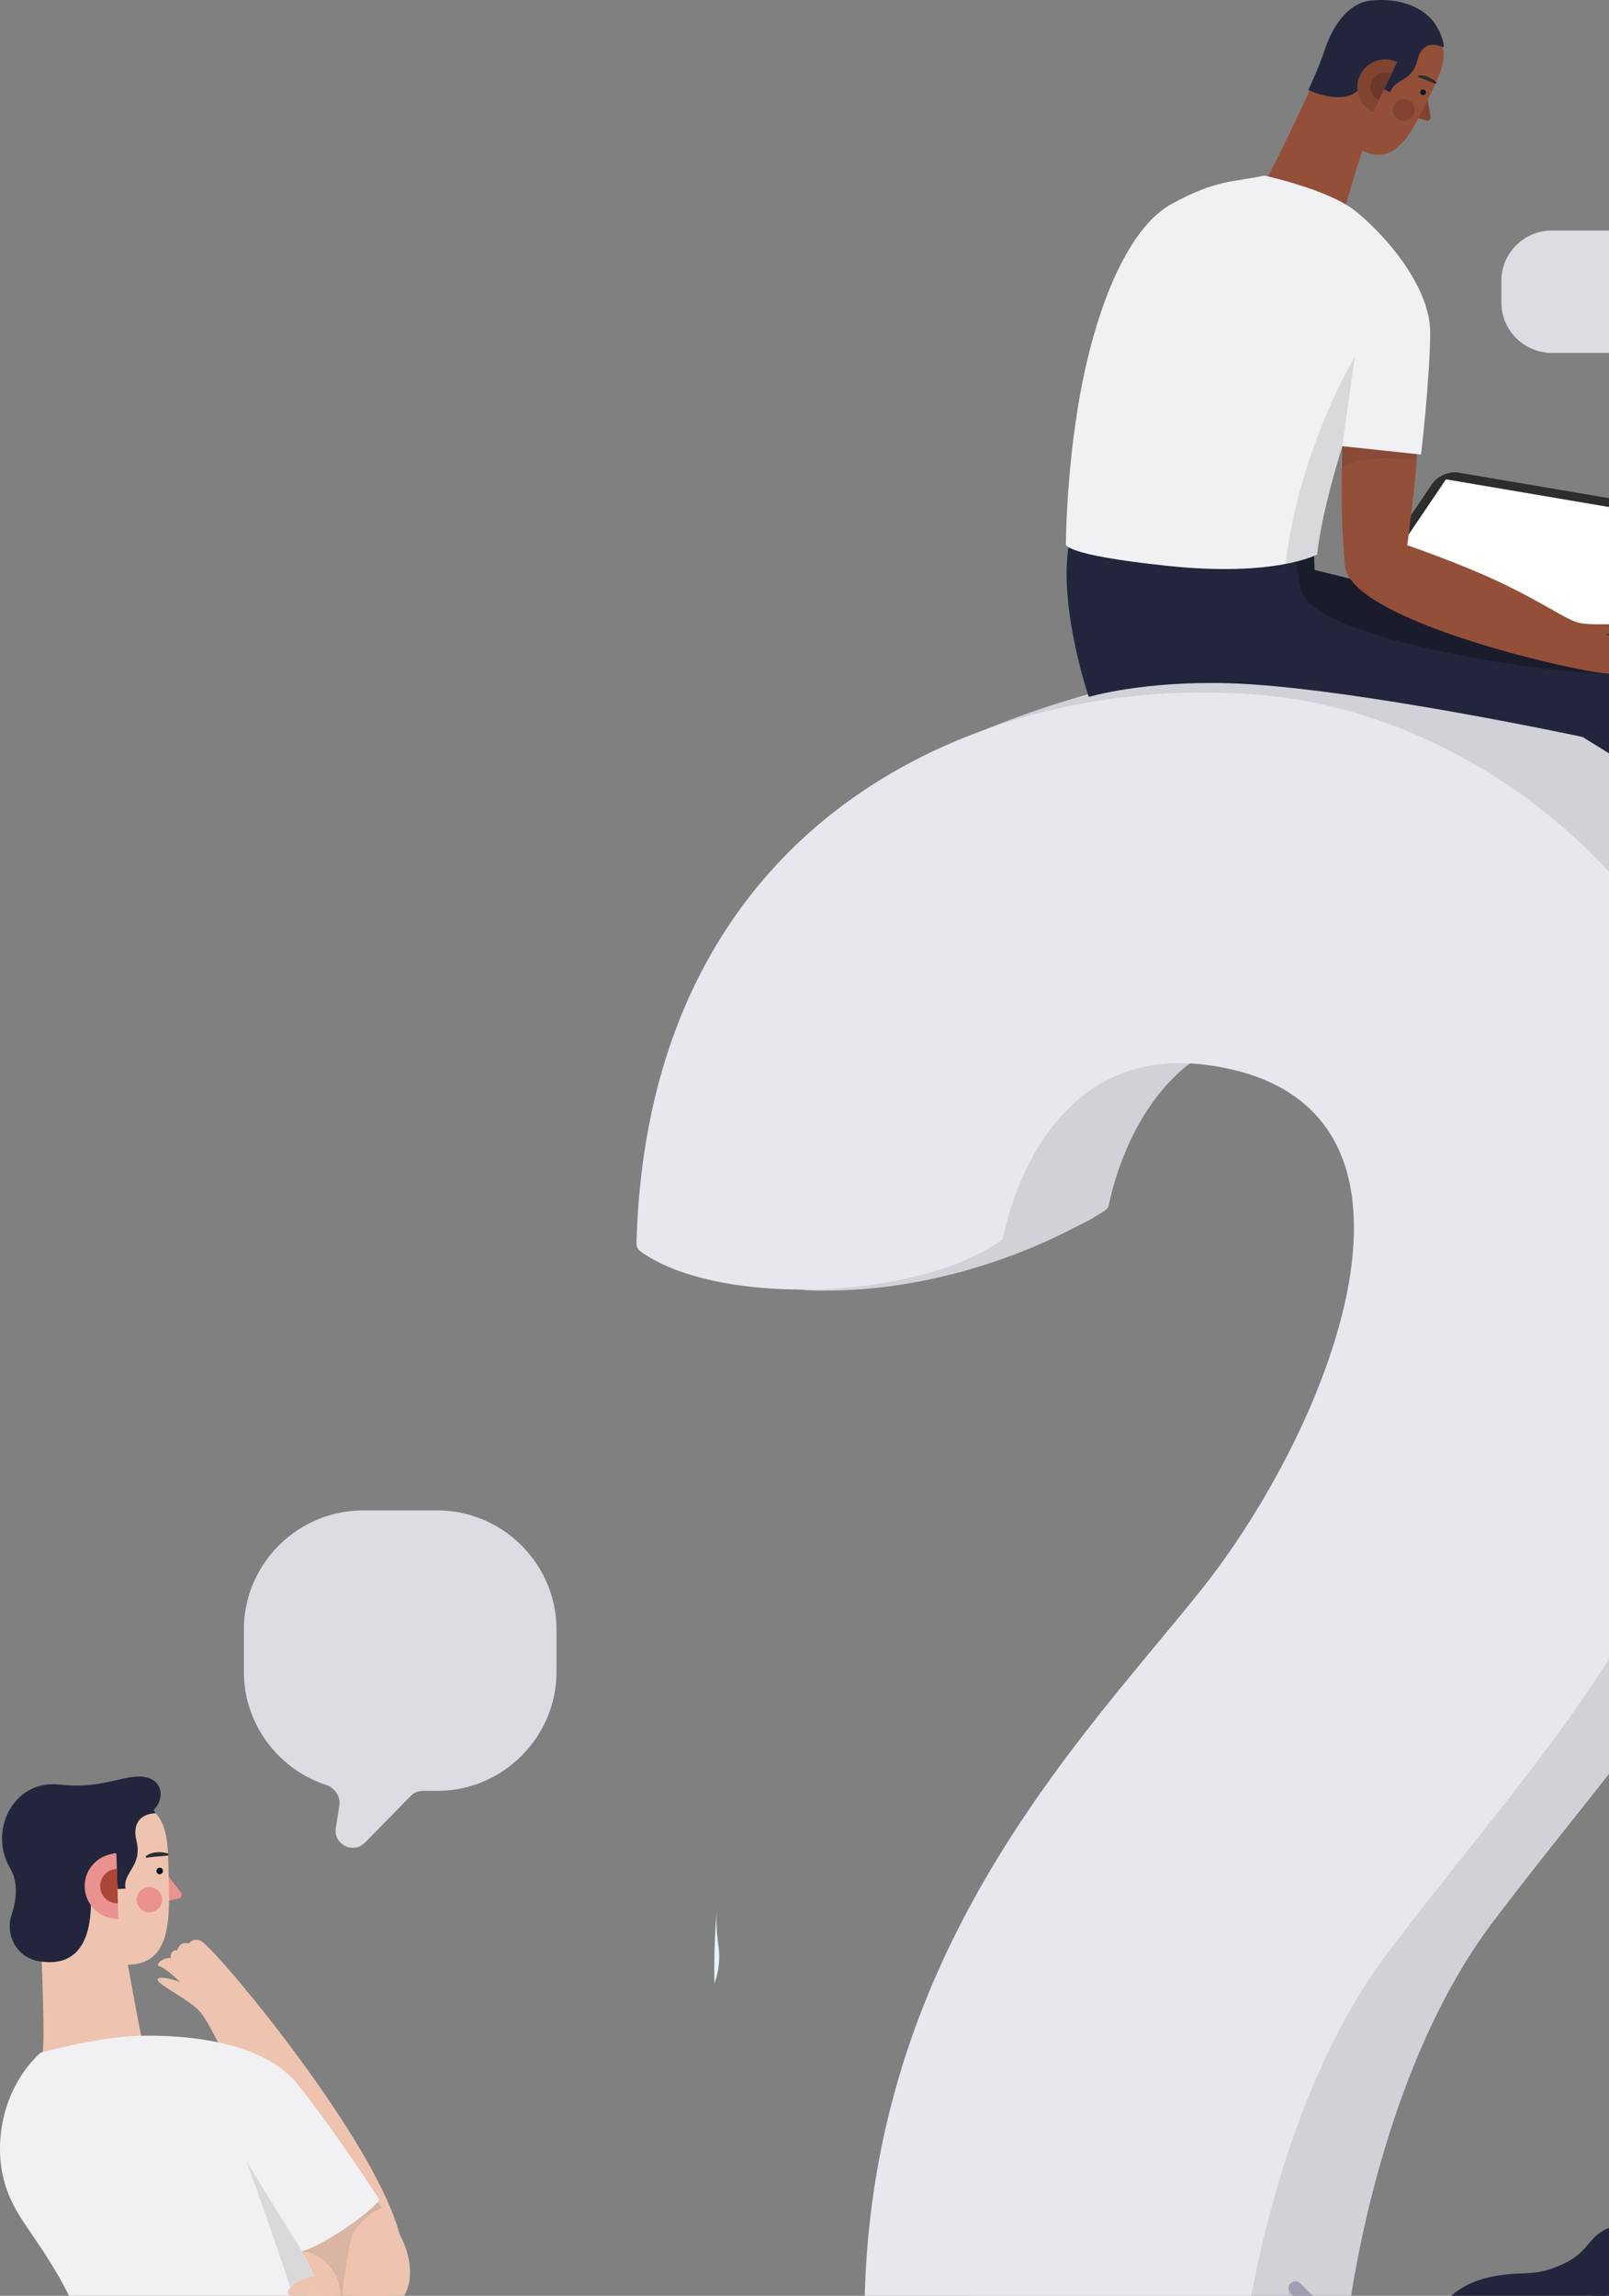 <svg width="375" height="535" fill="none" xmlns="http://www.w3.org/2000/svg"><rect width="100%" height="100%" fill="#808080" stroke="none"/><path fill-rule="evenodd" clip-rule="evenodd" d="M166.481 462.262v-4.026c0-4.299.185-8.547.563-12.75a42.482 42.482 0 00.386 7.847 17.968 17.968 0 01-.949 8.929z" fill="#E3F3F8"/><path fill-rule="evenodd" clip-rule="evenodd" d="M297.726 631.449c0-18.982-15.417-34.372-34.443-34.372-8.813.067-25.64 1.927-38.002 8.882a2.108 2.108 0 00-1.032 2.258c.243 1.15.629 2.925 1.124 5.155a2.118 2.118 0 01-.226 1.478 34.131 34.131 0 00-4.289 16.599c0 13.132 7.386 24.536 18.237 30.323.395.212.722.544.915.951 2.325 4.816 4.658 7.764 6.806 7.361 9.501-1.779 24.758-3.568 34.057-9.085.11-.061.21-.119.311-.181l.017-.01.016-.009c9.904-6.038 16.509-16.923 16.509-29.35zM430.262 300.71c-12.824 68.213-45.933 99.122-82.248 147.084-23.902 31.577-31.833 77.708-33.696 91.088-.21 1.64-1.385 3.092-2.703 4.659-10.969 13.029-28.526 17.054-66.519 20.237-1.335.112-2.442-1.037-2.258-2.364l.814-6.061a2.084 2.084 0 00-1.443-2.269c-6.454-2.033-11.867-4.965-15.443-8.804a2.078 2.078 0 01-.545-1.318c-3.945-90.13 48.182-142.169 78.009-179.369 29.903-37.303 61.946-114.044 2.132-122.57-37.305-5.318-46.655 33.478-47.905 39.673a2.07 2.07 0 01-.839 1.319c-1.914 1.336-4.071 2.554-6.412 3.657-11.087 5.872-34.175 15.823-62.231 15.055-8.368-.229-12.354-5.737-13.429-14.285a2.06 2.06 0 00-.881-1.46c-.31-.211-.621-.427-.923-.646a2.118 2.118 0 01-.864-1.752c.872-32.807 9.987-58.391 24.036-77.791.084-.123.168-.258.227-.398 5.136-12.148 9.466-21.197 10.608-23.558.193-.396.503-.721.889-.93 37.75-20.458 73.31-24.038 73.31-24.038v.003a156.23 156.23 0 0136.163-1.181c63.012 5.329 126.905 67.485 112.151 146.019z" fill="#D1D1D8"/><path fill-rule="evenodd" clip-rule="evenodd" d="M242.515 601.107c-19.018 0-34.443 15.389-34.443 34.371 0 18.982 15.425 34.371 34.443 34.371 19.026 0 34.443-15.389 34.443-34.371 0-18.982-15.417-34.371-34.443-34.371zm51.06-439.19c63.02 5.329 126.905 67.486 112.142 146.019-12.815 68.213-45.924 99.122-82.239 147.084-26.269 34.703-33.243 86.991-34.082 94.059a2.083 2.083 0 01-.714 1.337c-20.528 17.382-70.842 17.823-86.452 1.09a2.078 2.078 0 01-.545-1.318c-3.945-90.13 48.182-142.168 78.009-179.368 29.903-37.305 61.946-114.044 2.132-122.571-37.373-5.327-46.688 33.613-47.914 39.707-.1.519-.394.981-.831 1.285-19.974 13.963-66.251 15.196-83.858 2.331a2.126 2.126 0 01-.882-1.762c2.678-100.416 82.441-133.204 145.234-127.893z" fill="#E7E7ED"/><path opacity=".1" fill-rule="evenodd" clip-rule="evenodd" d="M299.555 549.175a1.33 1.33 0 01-1.301-1.635c1.427-6.095 2.098-13.334 2.107-13.407a1.33 1.33 0 011.452-1.206c.73.067 1.275.715 1.208 1.448-.025.303-.696 7.492-2.165 13.772a1.337 1.337 0 01-1.301 1.028z" fill="#2E2C2C"/><path fill-rule="evenodd" clip-rule="evenodd" d="M361.677 53.725h68.609c6.463 0 11.75 5.278 11.75 11.73v5.05c0 6.452-5.287 11.73-11.75 11.73h-10.312a4 4 0 00-2.857 1.201l-13.038 13.305c-2.726 2.782-7.417.422-6.808-3.425l1.021-6.455a4 4 0 00-3.951-4.625h-32.664c-6.471 0-11.758-5.279-11.758-11.73v-5.05c0-6.453 5.287-11.731 11.758-11.731zM101.9 351.986H84.64c-15.285 0-27.796 12.482-27.796 27.738v9.876c0 12.216 8.023 22.646 19.067 26.319 2.063.687 3.516 2.684 3.177 4.832l-.825 5.216c-.609 3.847 4.081 6.207 6.808 3.425l10.636-10.854a4 4 0 012.857-1.201h3.336c15.286 0 27.797-12.482 27.797-27.737v-9.876c0-15.256-12.511-27.738-27.797-27.738z" fill="#DCDCE3"/><path fill-rule="evenodd" clip-rule="evenodd" d="M389.834 191.507c-24.674-.002-44.557-16.111-65.58-23.763-14.175-5.159-28.249-6.991-42.995-6.991-8.863 0-17.977.662-27.503 1.662 0 0 10.844-3.257 28.434-3.257 1.343 0 2.728.019 4.146.06 27.771.799 82.508 12.523 82.508 12.523l12.102 7.522a133.782 133.782 0 0114.058 12.007 56.229 56.229 0 01-5.17.237zm-136.078-29.091l-.578-.513.377-.108c.134.405.201.621.201.621z" fill="#D1D1D8"/><path fill-rule="evenodd" clip-rule="evenodd" d="M377.337 149.817l-61.551-10.451 18.002-26.601c1.233-1.817 3.944-3 6.059-2.64l53.889 9.149c2.115.36 2.837 2.125 1.603 3.943l-18.002 26.6z" fill="#2E2C2C"/><path fill-rule="evenodd" clip-rule="evenodd" d="M376.346 147.585l-57.061-9.69 17.717-26.192 57.07 9.689-17.726 26.193z" fill="#FFFFFE"/><path fill-rule="evenodd" clip-rule="evenodd" d="M249.485 125.11c-3.466 14.656 4.271 37.304 4.271 37.304s12.564-3.774 32.581-3.197c27.771.799 82.507 12.523 82.507 12.523l14.15 8.794s5.472-27.313-18.422-33.308c-23.902-5.996-58.211-14.388-58.211-14.388l-.268-7.994-56.608.266z" fill="#23253C"/><path fill-rule="evenodd" clip-rule="evenodd" d="M372.814 156.954c-9.265 0-67.535-7.435-69.768-20.024-.36-2.028-.671-4.063-.94-6.058 2.04-.508 3.391-1.012 4.146-1.333l.109 3.3s3.198.782 8.326 2.039c7.914 11.285 50.591 21.101 59.168 22.015a6.828 6.828 0 01-1.041.061z" fill="#1A1C2C"/><path fill-rule="evenodd" clip-rule="evenodd" d="M330.304 105.212c-.176 5.685-2.316 21.85-2.316 21.85s12.287 4.175 22.03 8.838c9.744 4.663 14.285 7.993 17.356 9.06 1.586.549 4.306.531 6.63.514 2.174-.017 3.987-.034 4.188.418.395.933-4.011 1.998-4.011 1.998s4.011.8 5.077.399c1.066-.399.403 2-.94 2.532 0 0 1.074 1.466-.26 1.999 0 0 .663 1.866-1.209 2.398 0 0-.134 1.577-1.728 1.731-4.146.401-60.486-11.856-61.686-25.179-1.242-13.832-.579-27.801-.579-27.801l17.448 1.243z" fill="#944F39"/><path fill-rule="evenodd" clip-rule="evenodd" d="M312.638 108.991l.209-4.78c-.025.6-.092 2.296-.134 4.739-.05.026-.075.041-.075.041z" fill="#B3C3DA"/><path opacity=".1" fill-rule="evenodd" clip-rule="evenodd" d="M312.715 108.947c.042-2.442.109-4.138.134-4.739l.009-.239 17.137 1.826v1.46s-1.871-.399-7.612-.399c-5.27 0-9.081 1.797-9.668 2.091z" fill="#2E2C2C"/><path fill-rule="evenodd" clip-rule="evenodd" d="M332.587 22.414l.84 4.801a.783.783 0 01-.991.88l-2.526-.741 2.677-4.94z" fill="#804431"/><path fill-rule="evenodd" clip-rule="evenodd" d="M332.36 24.019c-3.944 8.217-7.956 15.305-15.92 10.522-3.08-1.846-2.459-12.13 1.066-20.533 3.533-8.389 2.635-14.113 11.053-10.112 12.085 5.747 7.754 11.907 3.801 20.123z" fill="#944F39"/><path fill-rule="evenodd" clip-rule="evenodd" d="M334.501 19.504c-.352-.109-.671-.243-.999-.377l-.948-.398a24.536 24.536 0 00-.94-.376c-.159-.059-.31-.12-.47-.173l-.243-.083-.126-.04-.067-.024-.042-.013-.034-.01-.033-.014-.059-.038-.067-.155a.19.19 0 01.201-.185.2.2 0 01.185.2l-.059-.149-.059-.034-.017-.01v-.004l.026-.006.067-.013.134-.015c.101-.008.193-.009.294-.009.184.005.377.023.562.056.378.062.73.18 1.074.32.344.148.672.318.974.523.31.202.596.43.847.702a.195.195 0 01-.008.282l-.193.044z" fill="#2E2C2C"/><path fill-rule="evenodd" clip-rule="evenodd" d="M329.482 26.698a2.516 2.516 0 01-4.54-2.174 2.527 2.527 0 013.365-1.179 2.508 2.508 0 011.175 3.354z" fill="#804431"/><path fill-rule="evenodd" clip-rule="evenodd" d="M299.958 70.97c5.925 2.707 11.011 5.883 13.973 7.868 1.947-2.724 2.963-5.757 4.255-8.884.714-1.741-.05-4.646-.461-7.213-.437-2.71-1.737-5.24-3.852-6.997-1.209-1.002-1.788-1.81-1.31-4.037.94-4.349 9.543-31.226 9.543-31.226l-14.956-3.456s-10.256 22.246-12.429 25.391c-1.998 2.879-7.881 2.1-15.417 1.92 1.267 6.372-.924 13.747-4.314 19.308 9.282-1.825 17.431 3.881 24.968 7.326z" fill="#944F39"/><mask id="a" maskUnits="userSpaceOnUse" x="295" y="17" width="12" height="25"><path fill-rule="evenodd" clip-rule="evenodd" d="M295.509 41.098c2.753-4.952 9.45-19.33 11.212-23.137-1.762 3.806-8.459 18.185-11.212 23.137z" fill="#fff"/></mask><g mask="url(#a)"><path fill-rule="evenodd" clip-rule="evenodd" d="M295.509 41.098c2.753-4.952 9.45-19.33 11.212-23.137-1.762 3.806-8.459 18.185-11.212 23.137z" fill="url(#paint0_linear)"/></g><path fill-rule="evenodd" clip-rule="evenodd" d="M332.21 21.852a.65.65 0 01-.898.187.654.654 0 01-.193-.9.65.65 0 111.091.713z" fill="#06181D"/><path fill-rule="evenodd" clip-rule="evenodd" d="M304.893 20.979s2.274-4.597 3.894-9.489S313.889.798 319.311.157c5.422-.641 10.6.689 13.814 3.828 2.082 2.03 2.946 4.577 3.299 6.123.142.644.159 1.019-.445.752-1.914-.847-4.683-.788-5.657 3.23-1.225 5.06-5.296 4.214-6.294 7.394l-1.469-.666s1.972-4.759 2.937-6.484c-2.131-.8-5.195 3.038-8.946 6.708-3.76 3.67-11.657-.064-11.657-.064z" fill="#23253C"/><path fill-rule="evenodd" clip-rule="evenodd" d="M320.024 26.14a6.452 6.452 0 01-3.038-8.628c1.544-3.219 5.413-4.578 8.644-3.032l-5.606 11.66z" fill="#804431"/><path fill-rule="evenodd" clip-rule="evenodd" d="M321.35 23.383a3.404 3.404 0 01-1.603-4.546 3.42 3.42 0 014.558-1.599l-2.955 6.145z" fill="#6B3929"/><path fill-rule="evenodd" clip-rule="evenodd" d="M272.984 47.575c10.457-5.736 14.15-5.062 21.72-6.66 0 0 14.595 3.196 20.822 7.992 6.236 4.797 17.985 17.41 17.809 28.955-.185 11.547-2.14 28.067-2.14 28.067l-18.338-1.954s-4.801 14.922-5.875 25.225c0 0-9.609 5.329-34.888 2.664-25.278-2.664-23.675-5.151-23.675-5.151s.092-22.56 5.077-43.166c4.985-20.606 12.371-32.064 19.488-35.972z" fill="#F1F1F3"/><path opacity=".1" fill-rule="evenodd" clip-rule="evenodd" d="M299.596 131.421v-.002c3.475-27.623 16.198-48.317 16.198-48.317s-1.687 11.457-2.938 20.872c0 0-4.8 14.922-5.874 25.226-.067.039-2.325 1.252-7.386 2.221z" fill="#000"/><path fill-rule="evenodd" clip-rule="evenodd" d="M304.112 578.474c-6.396-3.131-6.815-9.944-3.66-13.701 3.156-3.758 3.114-5.856 8.888-10.636 5.774-4.78 8.376-4.043 14.427-5.54 6.043-1.496 6.823-4.803 10.81-9.77 3.978-4.967 7.906-7.465 14.552-8.549 6.656-1.084 8.636.406 15.409-2.807 6.781-3.214 5.397-7.437 12.715-8.902 8.77-1.756 20.763 8.806 21.393 15.781 1.108 12.16-21.838 18.426-21.838 18.426s-1.813 1.572-6.303 6.635-7.117 6.086-14.938 5.636c-7.822-.449-11.582 2.017-14.729 4.895-3.148 2.877-8.544 4.076-13.319 3.047-4.767-1.027-8.234.156-12.262 3.025-4.028 2.869-8.821 3.599-11.145 2.46z" fill="#23253C"/><path fill-rule="evenodd" clip-rule="evenodd" d="M395.7 538.318c1.468 7.767-.345 14.658-7.067 15.93-5.715 1.083-11.909-4.229-13.772-11.913-1.863-7.671-.134-14.597 7.805-16.121 11.405-2.19 11.556 4.336 13.034 12.104z" fill="#EEC4B0"/><path fill-rule="evenodd" clip-rule="evenodd" d="M369.372 542.52l-.192-.942.352-.592a5.834 5.834 0 00-.16 1.534zm1.822-4.335l5.455-9.17.663-.278c-2.132 1.96-3.088 4.793-3.13 8.035a5.623 5.623 0 00-2.988 1.413zm22.081-9.072c-1.183-2.053-3.105-3.332-6.621-3.332-.848 0-1.78.073-2.82.229l4.49-1.879s2.904 1.133 4.96 4.98l-.009.002z" fill="#25488C"/><path fill-rule="evenodd" clip-rule="evenodd" d="M369.801 544.625l-.051-.272c.034.09.067.18.109.268l-.058.004zm25.253-9.819a39.406 39.406 0 00-.579-2.628c0-.011 0-.022-.008-.034v.001a17.693 17.693 0 00-.479-1.509 18.084 18.084 0 011.066 4.17zm-1.713-5.573c-.017-.039-.042-.076-.067-.113l.008-.003c.017.039.042.077.059.116z" fill="#2E2C2C"/><path opacity=".1" fill-rule="evenodd" clip-rule="evenodd" d="M374.978 542.814a8.794 8.794 0 01-.117-.479 26.169 26.169 0 01-.537-2.888c-.11-.913-.16-1.805-.143-2.669.042-3.242.999-6.074 3.13-8.035l6.521-2.728a19.069 19.069 0 012.82-.23c3.517 0 5.439 1.279 6.622 3.333a.73.73 0 01.067.113c.227.433.445.902.646 1.405.177.478.336.982.479 1.509-.378.008-.764.029-1.133.075a8.68 8.68 0 00-2.375.675c-.848-.518-1.595-1.019-1.989-1.339-2.77-2.248-3.517-4.642-3.769-5.455-2.475 1.065-3.55 4.948-5.094 8.887a7.568 7.568 0 00-1.125.717l-.033.145.159.057v-.002c.26-.123.521-.248.781-.366-1.133 2.787-2.543 5.537-4.91 7.275zm20.091-7.916c-.663-.071-2.249-.891-3.676-1.74.134-.04.269-.077.403-.11a11.158 11.158 0 011.603-.314c.386-.058.78-.091 1.166-.113a1.855 1.855 0 01-.092-.441c.218.826.403 1.708.579 2.628.009.029.009.06.017.09z" fill="#2E2C2C"/><path fill-rule="evenodd" clip-rule="evenodd" d="M398.764 525.986c-1.973-3.748-7.654-8.804-15.367-6.38-6.546 2.056-9.064 7.262-9.064 7.262l-6.496 16.196c11.254-.726 11.045-13.371 13.89-15.349 1.225-.854 2.937-1.556 3.709-1.898 2.98 6.082 8.049 2.516 9.954 4.054 2.551 2.051 1.922 9.283 2.526 9.169.604-.114 3.861-7.323.848-13.054z" fill="#23253C"/><path fill-rule="evenodd" clip-rule="evenodd" d="M419.577 665.04a1.608 1.608 0 01-1.377-.775c-22.24-36.879-116.464-128.965-117.412-129.89a1.605 1.605 0 01-.025-2.261 1.604 1.604 0 012.266-.025c.957.928 95.466 93.301 117.924 130.527.453.757.21 1.74-.554 2.194-.252.156-.537.23-.822.23z" fill="#9F9FB3"/><path fill-rule="evenodd" clip-rule="evenodd" d="M73.39 538.253s15.754 0 17.885-1.065C93.415 536.123 84.2 522 84.2 522l-19.487 1.998 8.678 14.255z" fill="#EEC4B0"/><path fill-rule="evenodd" clip-rule="evenodd" d="M93.45 521.294c-2.628-5.132-10.492-16.131-14.604-21.411l-16.735 11.928s7.142 9.255 18.49 21.644c1.149 1.255 4.002 4.264 9.34 4.13 5.346-.133 7.612-8.26 3.508-16.291z" fill="#EEC4B0"/><path fill-rule="evenodd" clip-rule="evenodd" d="M41.29 454.527c-1.662-.32-1.536 1.807-1.536 1.807-1.662-.319-3.852 1.63-2.543 1.912 1.317.282 4.767 3.612 4.767 3.612s-5.036-1.739-5.237-.563c-.193 1.177 7.746 4.778 10.104 7.78 2.359 3.001 4.734 9.174 11.406 19.966 5.229 8.466 30.381 31.521 35.568 35.09-2.543-21.05-43.323-69.944-46.999-71.827-1.678-.863-2.82.612-2.82.612-2.182-.658-2.71 1.611-2.71 1.611z" fill="#EEC4B0"/><path opacity=".1" fill-rule="evenodd" clip-rule="evenodd" d="M79.4 538.027l-8.963-13.439a12.87 12.87 0 001.738-.613 432.669 432.669 0 007.822 8.822c-.37 2.952-.596 5.23-.596 5.23z" fill="#000"/><path opacity=".1" fill-rule="evenodd" clip-rule="evenodd" d="M79.996 532.801a432.972 432.972 0 01-7.822-8.822c3.374-1.431 8.569-4.66 12.362-7.668.227.199.445.395.663.59-.789.74-1.662 1.719-2.602 3.011-.99 1.38-1.989 8.043-2.601 12.889z" fill="#2E2C2C"/><path opacity=".1" fill-rule="evenodd" clip-rule="evenodd" d="M85.2 516.897c-.219-.195-.437-.391-.663-.59 1.418-1.12 2.635-2.21 3.5-3.164l1.074 1.456s-1.57.09-3.911 2.298z" fill="#000"/><path fill-rule="evenodd" clip-rule="evenodd" d="M38.687 436.465l3.475 4.559a.913.913 0 01-.554 1.452l-3.038.589.117-6.6z" fill="#EA928F"/><path fill-rule="evenodd" clip-rule="evenodd" d="M39.325 438.256c.327 10.71-.009 20.271-10.919 19.58-4.213-.267-9.148-11.331-10.012-22.011-.873-10.662-4.91-16.152 6.043-16.519 15.736-.526 14.552 8.241 14.888 18.95z" fill="#EEC4B0"/><path fill-rule="evenodd" clip-rule="evenodd" d="M39.098 432.396c-.42.073-.83.107-1.233.141l-1.209.097c-.403.031-.797.071-1.192.115-.193.025-.386.046-.587.077l-.294.043-.151.024-.084.012-.05.008-.042.008-.042.006c-.017-.002 0 .008-.084-.007l-.151-.126a.22.22 0 01.109-.302.231.231 0 01.302.109l-.151-.122c-.084-.014-.059-.005-.067-.008l-.034.002v-.005l.025-.02.06-.048.142-.093c.092-.06.193-.113.293-.165a4.41 4.41 0 01.622-.246 5.917 5.917 0 011.292-.247 7.237 7.237 0 011.3.02c.429.046.857.128 1.268.275a.233.233 0 01.143.299.228.228 0 01-.176.152l-.009.001z" fill="#2E2C2C"/><path fill-rule="evenodd" clip-rule="evenodd" d="M37.773 442.61a2.957 2.957 0 01-2.87 3.044 2.952 2.952 0 01-3.047-2.861 2.96 2.96 0 015.917-.183z" fill="#EA928F"/><path fill-rule="evenodd" clip-rule="evenodd" d="M5.688 486.045c13.378 6.721 28.996 8.03 43.885 9.4l-.151-1.579c-.193-2.204-2.56-4.827-4.381-7.282-1.93-2.593-4.666-4.529-7.822-5.222-1.805-.394-2.845-.927-3.55-3.511-1.377-5.045-6.974-37.744-6.974-37.744l-17.482 4.465s1.36 28.759.789 33.219c-.344 2.676-1.385 5.519-4.314 8.254z" fill="#EEC4B0"/><mask id="b" maskUnits="userSpaceOnUse" x="9" y="473" width="2" height="6"><path fill-rule="evenodd" clip-rule="evenodd" d="M9.926 478.215a3.8 3.8 0 00.075-.424c.1-.776.143-2.285.143-4.25 0 1.965-.042 3.475-.143 4.25-.017.139-.033.279-.059.419a.062.062 0 00-.016.005z" fill="#fff"/></mask><g mask="url(#b)"><path fill-rule="evenodd" clip-rule="evenodd" d="M9.926 478.215a3.8 3.8 0 00.075-.424c.1-.776.143-2.285.143-4.25 0 1.965-.042 3.475-.143 4.25-.017.139-.033.279-.059.419a.062.062 0 00-.016.005z" fill="url(#paint1_linear)"/></g><path fill-rule="evenodd" clip-rule="evenodd" d="M37.983 436.082a.76.76 0 01-.839.682.763.763 0 01-.68-.837.766.766 0 01.84-.683c.42.043.73.418.68.838z" fill="#06181D"/><path fill-rule="evenodd" clip-rule="evenodd" d="M8.801 456.983c-4.85-.919-7.654-5.984-6.118-10.673 1.125-3.443 1.679-7.578-.293-10.885-5.22-8.768.772-20.754 11.413-19.561 11.062 1.239 15.795-3.061 20.848-1.52 3.273.996 3.583 4.859 1.368 7.205-.538.564.721.975-.06 1.023-2.458.152-5.312 1.705-4.154 6.426 1.46 5.946-3.247 7.26-2.56 11.116l-1.887.098s-.52-6.033-.462-8.352c-2.652.313-5.59 5.666-5.699 11.832-.21 12.684-6.596 14.387-12.396 13.291z" fill="#23253C"/><path fill-rule="evenodd" clip-rule="evenodd" d="M27.592 447.134c-4.204.13-7.72-3.167-7.855-7.363-.126-4.197 3.18-7.704 7.385-7.833l.47 15.196z" fill="#EA928F"/><path fill-rule="evenodd" clip-rule="evenodd" d="M27.475 443.543a4.003 4.003 0 01-4.13-3.88c-.075-2.211 1.67-4.059 3.886-4.128l.244 8.008z" fill="#AC4637"/><path fill-rule="evenodd" clip-rule="evenodd" d="M.535 506.412c-1.578-7.879.034-19.795 8.905-28.068 0 0 13.184-3.588 22.433-3.907 9.24-.319 28.92.612 37.43 11.201 8.52 10.589 19.161 27.014 19.161 27.014-3.222 3.972-13.923 10.913-18.069 11.95 0 0 14.88 27.107 12.203 44.427 0 0-2.67 5.063-26.16 8.526-17.725 2.613-33.377-2.93-33.377-2.93s4.8-12.524-2.938-30.909C10.447 520.74 2.943 518.402.535 506.412z" fill="#F1F1F3"/><path opacity=".1" fill-rule="evenodd" clip-rule="evenodd" d="M79.51 571.397c-8.536-31.09-22.14-67.893-22.14-67.893s7.075 11.64 13.025 21.098c0 0 1.326 2.723 3.416 6.915 4.062 8.865 10.171 24.494 8.955 36.239v.007c0 .022-.009.044-.009.066v.017c-.008.039-.008.077-.017.116v.015c0 .02 0 .039-.008.059v.027c-.008.035-.008.071-.017.107v.02c0 .019 0 .037-.008.057v.027c0 .019-.008.036-.008.055 0 .023-.009.048-.009.072 0 .015 0 .029-.008.044v.05c-.009.012-.009.025-.009.039 0 .025-.008.053-.008.079 0 .011-.009.022-.009.034 0 .019-.008.038-.008.057v.033c-.008.027-.008.056-.017.083v.025c-.008.021-.008.046-.008.068-.008.009-.008.019-.008.028 0 .029-.009.059-.017.089v.004c-.042.074-.613 1.029-3.089 2.363z" fill="#000"/><path fill-rule="evenodd" clip-rule="evenodd" d="M73.307 530.37c-4.389.895-7.159 3.432-5.95 4.365 1.2.933 7.033-.932 7.033-.932s-6.454 1.156-6.185 3.291c.268 2.134 7.26.022 7.26.022s-5.187 1.317-4.642 3.426c.546 2.109 5.153-.199 5.153-.199s-3.71 1.458-3.097 2.793c.621 1.337 4.045.67 5.497-1.762 1.444-2.433 2.09-8.972-1.426-13.034-3.525-4.061-6.32-3.653-6.32-3.653l2.677 5.683z" fill="#EEC4B0"/><defs><linearGradient id="paint0_linear" x1="311.399" y1="4.334" x2="288.002" y2="13.539" gradientUnits="userSpaceOnUse"><stop stop-color="#F4DAC6"/><stop offset="1" stop-color="#FFFFFE"/></linearGradient><linearGradient id="paint1_linear" x1="19.412" y1="436.851" x2="2.078" y2="446.266" gradientUnits="userSpaceOnUse"><stop stop-color="#F4DAC6"/><stop offset="1" stop-color="#FFFFFE"/></linearGradient></defs></svg>
